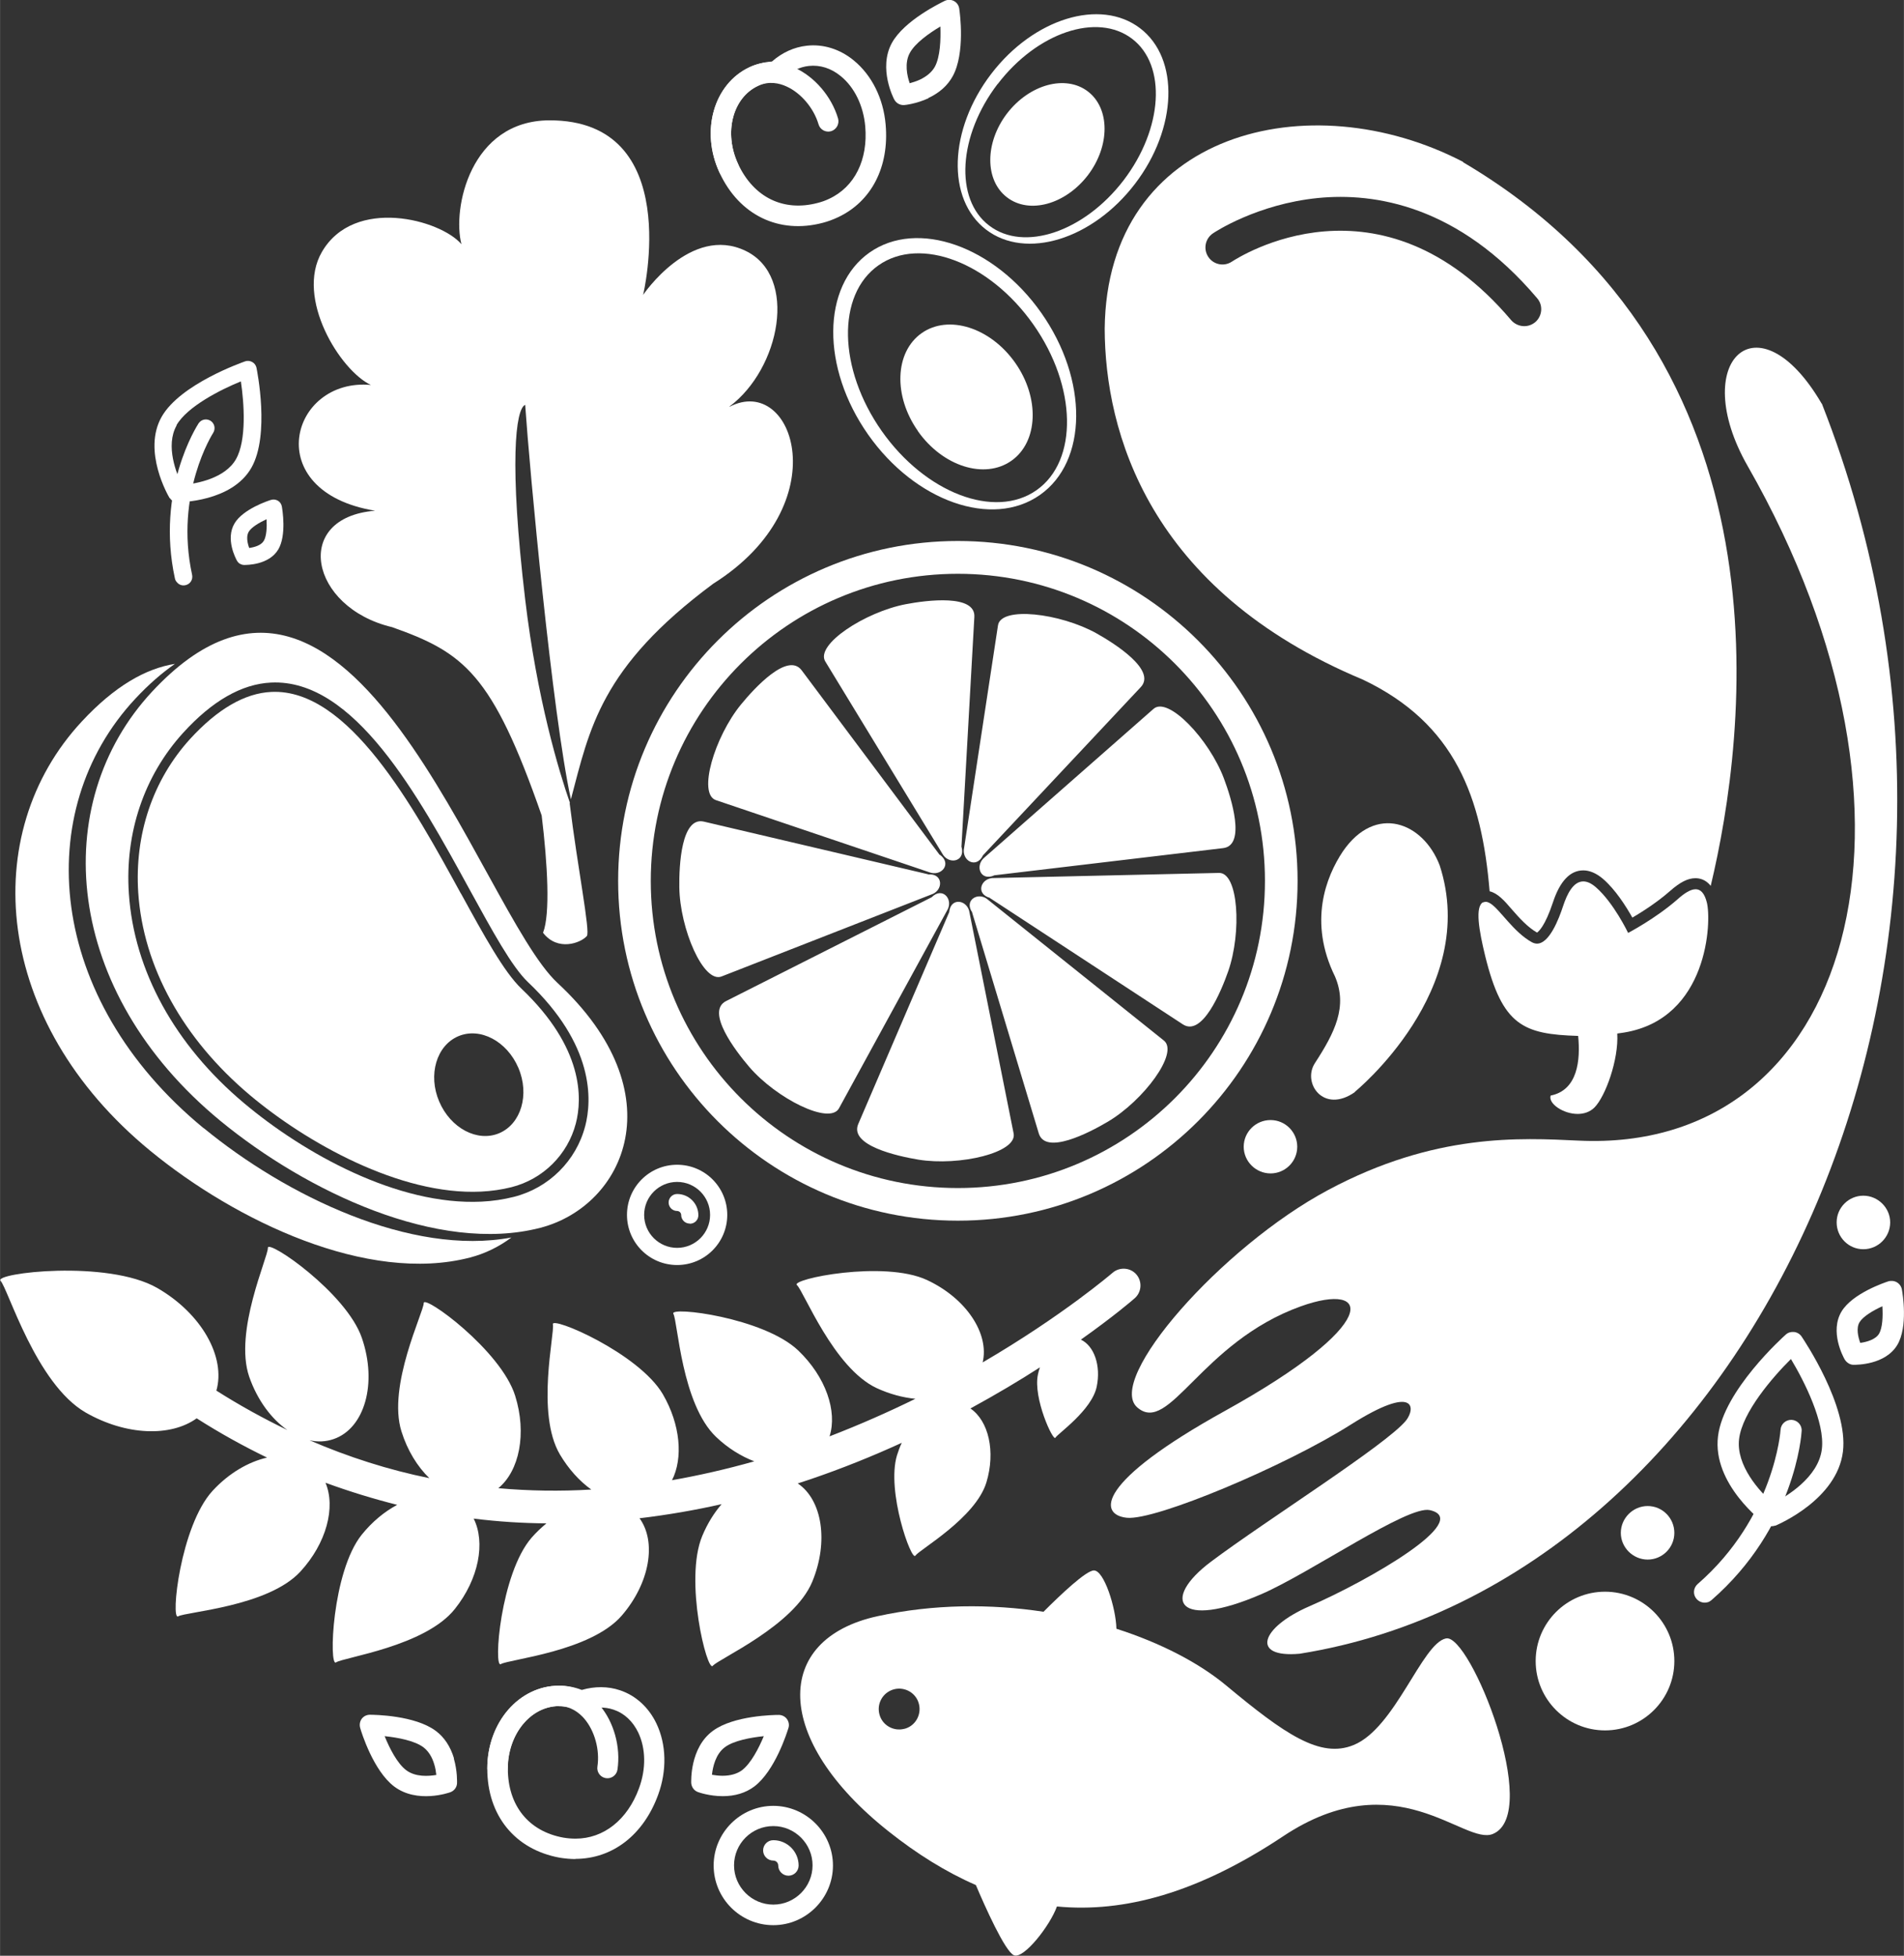 <?xml version="1.0" encoding="UTF-8"?>
<svg id="_레이어_1" data-name="레이어 1" xmlns="http://www.w3.org/2000/svg" width="39.52mm" height="40.59mm" viewBox="0 0 112.03 115.07">
  <rect x="0" y="0" width="112.03" height="115.07" fill="#333333" stroke="none"/>
  <defs>
    <style>
      .cls-1, .cls-2 {
        fill: #fff;
      }

      .cls-2 {
        fill-rule: evenodd;
      }
    </style>
  </defs>
  <path class="cls-2" d="M55.3,50.29c.74.53.08,1.32-.65,1.02l-12.52-4.23c-1.1-.36-.08-3.73,1.46-5.62.81-.99,2.76-3.11,3.58-2.02l8.12,10.86h0ZM56.36,31.83h0c-11.04,0-19.99,8.96-19.99,20s8.95,19.99,19.99,19.99,19.99-8.95,19.99-19.99-8.95-20-19.99-20h0ZM56.36,33.76h0c-9.98,0-18.07,8.09-18.07,18.07s8.09,18.07,18.07,18.07,18.07-8.09,18.07-18.07-8.09-18.07-18.07-18.07h0ZM54.61,51.45h0c.91-.08.91.97.16,1.19l-12.31,4.81c-1.07.43-2.46-2.81-2.49-5.25-.02-1.28.12-4.16,1.44-3.86l13.2,3.1h0ZM54.82,52.79h0c.64-.65,1.32.15.89.81l-6.34,11.6c-.54,1.02-3.69-.57-5.28-2.42-.83-.97-2.58-3.27-1.37-3.88l12.1-6.11h0ZM55.85,53.67h0c.08-.91,1.11-.73,1.2.05l2.59,12.96c.24,1.14-3.19,1.94-5.6,1.55-1.26-.21-4.08-.84-3.54-2.1l5.35-12.46h0ZM57.21,53.69h0c-.52-.74.38-1.27.95-.73l10.32,8.26c.91.72-1.2,3.54-3.3,4.78-1.1.65-3.67,1.98-4.06.68l-3.92-12.99h0ZM58.25,52.83h0c-.88-.24-.53-1.21.26-1.17l13.21-.3c1.15-.04,1.35,3.48.55,5.78-.42,1.2-1.53,3.87-2.67,3.13l-11.35-7.43h0ZM58.51,51.5h0c-.83.38-1.18-.59-.56-1.07l9.92-8.72c.86-.77,3.28,1.8,4.14,4.08.45,1.19,1.31,3.95-.04,4.11l-13.47,1.6h0ZM57.84,50.32h0c-.39.83-1.29.31-1.11-.45l1.99-13.07c.16-1.15,3.67-.72,5.79.46,1.11.62,3.55,2.18,2.61,3.17l-9.28,9.89h0ZM56.58,49.84h0c.23.88-.79,1.06-1.15.36l-6.87-11.28c-.61-.99,2.34-2.91,4.73-3.37,1.25-.24,4.12-.6,4.04.75l-.76,13.54h0Z"/>
  <path class="cls-2" d="M54.01,25.36c-1.46-2.07-1.36-4.65.22-5.76,1.58-1.11,4.04-.33,5.5,1.74,1.46,2.07,1.36,4.66-.22,5.77-1.58,1.11-4.04.33-5.5-1.74h0ZM51.88,25.36c-2.57-3.66-2.66-8.02-.19-9.75,2.46-1.73,6.54-.17,9.11,3.48,2.57,3.65,2.65,8.02.19,9.75-2.46,1.73-6.54.17-9.11-3.48h0ZM51.08,25.57c-2.77-3.94-2.73-8.73.08-10.71,2.81-1.98,7.34-.39,10.11,3.55,2.77,3.94,2.73,8.74-.08,10.71-2.81,1.98-7.34.39-10.11-3.55h0Z"/>
  <path class="cls-2" d="M59.25,6.68c1.32-1.72,3.45-2.3,4.76-1.3,1.31,1,1.31,3.21,0,4.93-1.32,1.72-3.45,2.31-4.76,1.3-1.31-1-1.31-3.21,0-4.93h0ZM58.7,4.95c2.32-3.04,5.86-4.23,7.91-2.67,2.05,1.56,1.82,5.29-.5,8.33-2.32,3.03-5.86,4.23-7.91,2.66-2.05-1.56-1.82-5.29.5-8.33h0ZM58.32,4.35c2.5-3.27,6.42-4.47,8.76-2.69s2.2,5.89-.3,9.16c-2.5,3.27-6.42,4.48-8.76,2.69-2.34-1.79-2.2-5.89.3-9.16h0Z"/>
  <path class="cls-1" d="M107.2,23.75c13.02,33.13-4.24,69.33-30.73,73.55-2.91.26-2.29-1.55.57-2.79,3.51-1.52,9.66-5.08,7.09-5.66-1.3-.29-7,3.68-9.9,4.94-4.96,2.15-5.96.33-2.97-1.91,3.24-2.43,10.32-6.88,11.47-8.3.57-.72.58-2.18-3.25.24-3.82,2.42-11.5,5.66-13.18,5.48-1.68-.18-1.81-2.09,5.78-6.29,9.26-5.13,8.65-7.65,4.46-6.15-5.89,2.12-7.73,7.59-9.62,5.95-1.89-1.63,4.93-9.43,11.22-12.79,6.29-3.37,11.32-3.07,14.75-2.91,15.99.76,21.85-18.87,9.95-39.68-3.54-6.19.6-10.1,4.35-3.68Z"/>
  <path class="cls-1" d="M79.72,64.24s7.38-6,4.99-13.33c-.97-2.53-3.77-3.63-5.7-.81-.98,1.47-2.04,4.13-.46,7.35.76,1.77-.01,3.3-1.18,5.1-.76,1.16.5,3.01,2.36,1.7Z"/>
  <path class="cls-1" d="M85.08,96.4c-1.41.29-2.98,5.27-5.43,6.27-1.97.81-4.06-.64-7.51-3.51-1.59-1.32-3.83-2.49-6.45-3.33-.03-1.23-.73-3.45-1.33-3.43-.46.01-1.93,1.4-2.96,2.43-3.1-.47-6.46-.46-9.76.26-6.2,1.35-6.16,7.27.64,12.66,1.66,1.32,3.37,2.39,5.14,3.16.52,1.23,1.72,3.92,2.24,4.13.58.24,2.13-1.75,2.53-2.87,3.94.38,8.29-.79,13.31-4.13,6.67-4.44,10.66.58,12.35-.14,2.89-1.22-1.35-11.79-2.76-11.5ZM53.2,101.72c-.64.16-1.3-.22-1.46-.87-.16-.64.22-1.29.87-1.46.64-.16,1.3.22,1.46.87.16.64-.22,1.3-.86,1.46Z"/>
  <path class="cls-2" d="M98.52,97.73c0,2.25-1.83,4.08-4.08,4.08s-4.08-1.83-4.08-4.08,1.83-4.08,4.08-4.08,4.08,1.83,4.08,4.08Z"/>
  <path class="cls-2" d="M98.52,90.19c0,.87-.71,1.57-1.57,1.57s-1.58-.71-1.58-1.57.71-1.58,1.58-1.58,1.57.71,1.57,1.58Z"/>
  <path class="cls-2" d="M111.22,71.92c0,.87-.71,1.58-1.58,1.58s-1.57-.71-1.57-1.58.71-1.57,1.57-1.57,1.58.71,1.58,1.57Z"/>
  <path class="cls-2" d="M76.33,67.47c0,.87-.71,1.57-1.57,1.57s-1.58-.7-1.58-1.57.71-1.57,1.58-1.57,1.57.71,1.57,1.57Z"/>
  <path class="cls-1" d="M42.52,105.68c-.78,0-1.43-.23-1.45-.24-.23-.08-.38-.29-.4-.53,0-.08-.09-2.07,1.27-3.07,1.23-.91,3.61-.94,3.88-.94.19,0,.37.09.48.24.11.15.15.35.09.53-.08.26-.79,2.53-2.02,3.45-.5.37-1.12.56-1.85.56ZM41.88,104.42c.18.03.4.06.63.06.46,0,.85-.11,1.14-.32.53-.4.99-1.29,1.29-2.01-.77.08-1.77.26-2.29.65-.54.4-.71,1.15-.76,1.62Z"/>
  <path class="cls-1" d="M26.7,103.46c.22.75.19,1.43.19,1.46-.01.24-.17.45-.4.53-.08.03-1.95.68-3.3-.34-1.22-.92-1.93-3.19-2-3.45-.05-.18-.02-.38.09-.53.11-.15.29-.24.48-.24.27,0,2.65.03,3.88.95.5.37.86.92,1.07,1.61ZM25.67,104.43c-.02-.18-.05-.4-.12-.62-.13-.45-.35-.78-.63-1-.53-.4-1.52-.58-2.29-.66.29.72.75,1.62,1.28,2.01.54.4,1.3.35,1.77.27Z"/>
  <path class="cls-1" d="M108.78,80.22c-.1-.06-.18-.14-.24-.24-.09-.16-.89-1.64-.18-2.82.65-1.07,2.54-1.7,2.75-1.77.17-.05.36-.03.51.06.15.09.26.25.29.42.04.22.37,2.19-.27,3.26-.71,1.18-2.39,1.17-2.58,1.17-.1,0-.2-.03-.28-.08ZM110.77,76.85c-.55.25-1.14.6-1.35.94-.21.34-.09.87.04,1.22.38-.05.9-.2,1.1-.53.21-.35.24-1.03.2-1.63Z"/>
  <path class="cls-1" d="M14.13,33.18c-.08-.04-.14-.11-.19-.19-.07-.13-.69-1.28-.14-2.2.5-.84,1.98-1.33,2.15-1.38.13-.04.28-.02.4.05.12.07.2.19.23.33.03.17.29,1.7-.21,2.54-.55.92-1.86.91-2.01.91-.08,0-.15-.02-.22-.06ZM15.68,30.55c-.43.2-.89.47-1.05.74-.16.27-.07.68.03.95.3-.04.7-.15.86-.42.16-.27.19-.8.16-1.27Z"/>
  <g>
    <path class="cls-1" d="M104.45,89.76c-.19.07-.41.04-.58-.09-.13-.1-3.13-2.35-2.78-5.17.33-2.69,3.84-5.85,3.99-5.98.13-.12.31-.17.49-.15.18.02.34.12.44.27.11.17,2.76,4.08,2.43,6.77-.35,2.82-3.81,4.28-3.96,4.35-.01,0-.02,0-.03.01ZM105.38,79.96c-1.1,1.09-2.86,3.14-3.05,4.7-.19,1.55,1.19,3.09,2,3.79.77-.39,2.67-1.52,2.87-3.19.19-1.56-1.02-3.97-1.82-5.3Z"/>
    <path class="cls-1" d="M100.51,94.26c-.23.08-.5.02-.68-.18-.23-.26-.2-.65.06-.88,4.52-3.93,4.88-9.03,4.88-9.08.02-.34.32-.6.66-.58.34.02.61.32.58.66-.01.23-.4,5.68-5.31,9.95-.06.05-.13.09-.2.12Z"/>
  </g>
  <g>
    <path class="cls-1" d="M9.98,29.31c-.07-.11-1.62-2.77-.47-4.79,1.1-1.93,4.75-3.2,4.91-3.26.14-.05.29-.03.42.04.13.07.22.2.25.34.03.16.8,3.95-.3,5.88-1.15,2.02-4.23,2.03-4.36,2.03-.17,0-.33-.09-.42-.22,0,0-.01-.02-.02-.02ZM10.39,25.03c-.68,1.2,0,2.87.32,3.5.88-.06,2.54-.4,3.17-1.51.64-1.12.48-3.32.29-4.58-1.18.48-3.15,1.47-3.79,2.58Z"/>
    <path class="cls-1" d="M10.38,34.22c.11.17.32.26.53.21.28-.06.45-.33.39-.61-1.04-4.79,1.22-8.32,1.24-8.35.15-.24.09-.55-.15-.71-.24-.15-.55-.09-.71.15-.1.16-2.52,3.92-1.39,9.13.01.06.04.12.08.18Z"/>
  </g>
  <g>
    <path class="cls-1" d="M29.27,104.66c-.33,0-.6-.27-.6-.6,0-2.69,1.89-4.88,4.22-4.88.92,0,1.75.4,2.39,1.15.84.98,1.25,2.46,1.05,3.79-.05.33-.36.55-.68.5-.33-.05-.55-.36-.5-.68.15-.98-.16-2.11-.78-2.83-.29-.33-.78-.73-1.48-.73-1.67,0-3.02,1.65-3.02,3.68,0,.33-.27.6-.6.6Z"/>
    <path class="cls-1" d="M33.86,109.38h0c-.3,0-.62-.03-.93-.08-2.63-.48-4.26-2.48-4.26-5.24s1.89-4.88,4.22-4.88c.46,0,.91.08,1.34.25.76-.22,1.54-.22,2.25.02.93.31,1.69,1.01,2.14,1.95.59,1.23.63,2.77.1,4.21-.86,2.35-2.68,3.76-4.87,3.76ZM32.9,100.38c-1.67,0-3.02,1.65-3.02,3.68,0,2.17,1.22,3.69,3.27,4.06.24.04.48.06.71.06h0c1.66,0,3.06-1.11,3.74-2.97.42-1.14.4-2.34-.05-3.28-.32-.66-.82-1.13-1.45-1.34-.53-.18-1.11-.16-1.69.05-.15.05-.31.05-.45-.02-.34-.16-.7-.23-1.06-.23Z"/>
  </g>
  <path class="cls-1" d="M54.63,5.78c-.71.33-1.39.4-1.42.4-.24.02-.47-.1-.59-.32-.04-.07-.95-1.83-.15-3.32.73-1.34,2.88-2.37,3.12-2.49.17-.08.37-.08.54.01.17.09.28.25.31.44.04.26.36,2.62-.38,3.98-.3.55-.78.98-1.44,1.29ZM53.52,4.9c.17-.05.38-.11.6-.21.42-.2.72-.46.89-.77.31-.58.35-1.59.32-2.36-.67.4-1.49.98-1.8,1.56-.32.59-.16,1.34,0,1.79Z"/>
  <g>
    <path class="cls-1" d="M43.14,10.45c-.3.14-.66.01-.8-.29-1.14-2.44-.35-5.22,1.76-6.21.83-.39,1.75-.38,2.65.03,1.18.53,2.18,1.7,2.56,2.99.09.32-.09.65-.41.75-.32.09-.65-.09-.74-.41-.28-.95-1.04-1.85-1.9-2.23-.4-.18-1.01-.33-1.65-.03-1.51.7-2.04,2.77-1.18,4.61.14.3.01.66-.29.8Z"/>
    <path class="cls-1" d="M49.29,12.79h0c-.28.13-.57.24-.88.32-2.58.68-4.91-.45-6.07-2.94-1.14-2.44-.35-5.22,1.76-6.21.41-.19.86-.31,1.32-.34.6-.53,1.31-.85,2.05-.93.97-.11,1.96.2,2.77.87,1.06.87,1.74,2.24,1.87,3.77.22,2.5-.84,4.54-2.82,5.46ZM44.61,5.04c-1.51.7-2.04,2.77-1.18,4.61.92,1.97,2.67,2.82,4.68,2.29.24-.06.46-.14.67-.24h0c1.51-.7,2.3-2.3,2.13-4.27-.11-1.21-.63-2.29-1.44-2.95-.57-.47-1.22-.67-1.88-.6-.55.06-1.08.32-1.52.76-.11.11-.26.17-.42.17-.37,0-.73.08-1.06.24Z"/>
  </g>
  <g>
    <path class="cls-1" d="M45.5,113.27c-1.94,0-3.51-1.58-3.51-3.51s1.58-3.51,3.51-3.51,3.51,1.58,3.51,3.51-1.58,3.51-3.51,3.51ZM45.5,107.44c-1.28,0-2.31,1.04-2.31,2.31s1.04,2.31,2.31,2.31,2.31-1.04,2.31-2.31-1.04-2.31-2.31-2.31Z"/>
    <path class="cls-1" d="M46.39,110.36c-.33,0-.6-.27-.6-.6,0-.16-.13-.29-.29-.29-.33,0-.6-.27-.6-.6s.27-.6.6-.6c.82,0,1.49.67,1.49,1.49,0,.33-.27.6-.6.6Z"/>
  </g>
  <g>
    <path class="cls-1" d="M39.84,74.43c-1.63,0-2.95-1.32-2.95-2.95s1.32-2.95,2.95-2.95,2.95,1.32,2.95,2.95-1.32,2.95-2.95,2.95ZM39.84,69.54c-1.07,0-1.94.87-1.94,1.94s.87,1.94,1.94,1.94,1.94-.87,1.94-1.94-.87-1.94-1.94-1.94Z"/>
    <path class="cls-1" d="M40.58,71.99c-.28,0-.5-.23-.5-.5,0-.13-.11-.24-.24-.24-.28,0-.5-.23-.5-.5s.22-.5.5-.5c.69,0,1.25.56,1.25,1.25,0,.28-.22.5-.5.5Z"/>
  </g>
  <path class="cls-2" d="M66.87,74.99c-.36-.42-1-.46-1.41-.1-.05.04-2.92,2.51-7.64,5.27.4-1.69-.96-3.77-3.28-4.85-2.54-1.18-8.05-.05-7.65.3.4.35,2.15,4.87,4.69,6.06.76.35,1.54.56,2.28.63-1.57.77-3.26,1.52-5.05,2.21.47-1.47-.22-3.5-1.84-5.05-2.03-1.94-7.61-2.62-7.35-2.16.26.46.48,5.3,2.51,7.24.69.66,1.47,1.14,2.25,1.44-1.63.46-3.25.83-4.84,1.11.66-1.3.5-3.27-.54-5.06-1.42-2.42-6.59-4.62-6.47-4.11.12.52-1.01,5.23.41,7.65.51.86,1.15,1.57,1.85,2.07-1.85.11-3.67.08-5.47-.08,1.23-1.01,1.69-3.21.99-5.44-.84-2.68-5.39-5.98-5.38-5.45,0,.53-2.15,4.87-1.31,7.55.35,1.12.94,2.07,1.64,2.75-2.41-.49-4.76-1.24-7.05-2.23.48.11.96.09,1.42-.07,1.83-.63,2.58-3.29,1.66-5.95-.91-2.66-5.55-5.83-5.53-5.3.02.53-2.01,4.92-1.1,7.58.48,1.38,1.31,2.49,2.25,3.14-1.41-.68-2.81-1.45-4.18-2.32.56-1.97-.86-4.53-3.48-6.04-2.93-1.68-9.65-.88-9.22-.42.44.46,2.08,6.06,5.01,7.75,2.38,1.36,5,1.44,6.53.34,1.38.88,2.76,1.64,4.14,2.31-1.09.25-2.24.91-3.2,1.95-1.9,2.06-2.49,7.66-2.03,7.39.46-.27,5.29-.57,7.19-2.63,1.54-1.67,2.09-3.79,1.48-5.23,1.42.52,2.83.95,4.22,1.3-.75.4-1.47.99-2.09,1.76-1.75,2.19-1.94,7.81-1.51,7.51.44-.3,5.24-.94,6.99-3.14,1.42-1.78,1.81-3.92,1.11-5.32,1.45.18,2.88.27,4.28.28-.3.25-.6.53-.87.84-1.84,2.12-2.26,7.73-1.81,7.44.45-.28,5.27-.73,7.11-2.85,1.66-1.92,2.06-4.34,1.05-5.73,1.67-.2,3.28-.48,4.83-.83-.45.52-.84,1.15-1.14,1.87-1.08,2.59.29,8.05.62,7.64.34-.41,4.77-2.35,5.85-4.94.98-2.36.59-4.82-.85-5.79.25-.08.49-.16.73-.24,1.91-.65,3.71-1.38,5.39-2.15-.11.23-.2.48-.28.73-.64,2.11.85,6.26,1.08,5.91.23-.35,3.54-2.21,4.18-4.31.55-1.82.13-3.62-.94-4.35,1.52-.83,2.9-1.65,4.09-2.42-.05.14-.09.28-.12.43-.29,1.38.9,3.95,1.03,3.71.13-.23,2.14-1.61,2.43-3,.26-1.24-.15-2.4-.93-2.77,1.92-1.36,3.04-2.32,3.16-2.43.42-.36.46-1,.1-1.41Z"/>
  <g>
    <path class="cls-1" d="M87.27,53.08c-.49.26-.25,1.65.12,3.17,1.01,4.1,2.24,4.6,5.47,4.7.14,1.42-.02,3.19-1.62,3.51-.15.47.74,1.08,1.59,1.08.36,0,.72-.11.99-.38.65-.66,1.43-2.82,1.34-4.35.14-.02.27-.04.41-.06,4.95-.82,5.15-6.56,4.86-7.66h0c-.14-.55-.37-.77-.66-.77s-.66.23-1.07.6c-1.29,1.13-2.9,1.97-2.9,1.97,0,0-.85-1.78-1.9-2.69-.28-.24-.52-.34-.74-.34-.6,0-.96.77-1.18,1.43-.26.8-.82,2.23-1.54,2.23-.1,0-.2-.03-.3-.08-1.1-.61-1.87-1.92-2.44-2.28-.1-.06-.19-.1-.28-.1-.05,0-.1.01-.15.04Z"/>
    <path class="cls-1" d="M86.1,9.53c-9.04-4.71-20.99-1.79-21.1,9.82.02,6,2.53,15.35,15.2,20.64,5.43,2.59,6.99,6.93,7.45,12.45.47.11.86.54,1.32,1.08.42.48.91,1.03,1.47,1.35.09-.06.47-.37.94-1.79.41-1.24,1.01-1.87,1.78-1.87.38,0,.77.17,1.15.49.75.64,1.38,1.65,1.74,2.29.56-.33,1.46-.9,2.22-1.57.59-.52,1.05-.75,1.49-.75.24,0,.6.07.9.45,2.08-8.7,5.1-30.98-14.58-42.58ZM90.34,18.95c-.19.16-.42.24-.65.24-.28,0-.57-.12-.77-.35-7.71-9.11-16.07-3.68-16.43-3.45-.46.31-1.08.19-1.39-.27-.31-.46-.19-1.08.27-1.39.1-.07,2.59-1.72,6.18-2.08,3.33-.33,8.27.43,12.9,5.9.36.42.3,1.05-.12,1.41Z"/>
  </g>
  <g>
    <path class="cls-1" d="M11.98,66.38c-9.27-7.62-10.16-18.68-4.03-25.26.8-.86,1.58-1.53,2.34-2.06-1.71.27-3.54,1.3-5.48,3.39-6.13,6.59-5.24,17.65,4.03,25.26,5.03,4.13,12.79,7.84,18.81,6.28.89-.23,1.72-.64,2.44-1.18-5.91,1.11-13.27-2.46-18.11-6.44Z"/>
    <path class="cls-1" d="M32.8,57.83c-4.6-4.27-12.14-29.72-23.85-17.14-6.13,6.59-5.24,17.65,4.03,25.27,5.03,4.13,12.79,7.84,18.81,6.28,4.97-1.29,8.01-7.91,1.01-14.41ZM34.43,66.26c-.53,2.04-2.14,3.64-4.2,4.16-.6.15-1.24.25-1.9.28h0c-4.94.24-10.46-2.84-13.98-5.8-4.07-3.42-6.47-7.8-6.77-12.33-.24-3.57.9-6.93,3.19-9.45,1.71-1.88,3.45-2.88,5.18-2.96,4.89-.23,8.65,6.64,11.67,12.16,1.34,2.44,2.49,4.56,3.45,5.47,3.89,3.69,3.77,6.9,3.36,8.48Z"/>
    <path class="cls-1" d="M27.12,52.58c-2.79-5.1-6.61-12.08-11.15-11.87-1.57.07-3.18,1.01-4.79,2.77-2.19,2.41-3.27,5.61-3.05,9.03.29,4.37,2.63,8.61,6.58,11.93,3.28,2.76,8.81,5.9,13.59,5.67h0c.62-.03,1.23-.12,1.79-.26,1.86-.47,3.31-1.91,3.79-3.75.38-1.46.47-4.44-3.2-7.93-1.02-.97-2.2-3.12-3.56-5.6ZM29.38,66.67c-1.29.55-2.87-.29-3.54-1.86-.67-1.57-.16-3.29,1.12-3.84,1.29-.55,2.87.29,3.54,1.86.67,1.57.16,3.29-1.12,3.84Z"/>
  </g>
  <path class="cls-1" d="M42.92,23.92c2.98-2.22,4.06-7.66.95-9.16-3.23-1.56-6.03,2.59-6.03,2.59,0,0,2.47-10.29-5.52-10.27-4.65.02-5.72,5.2-5.17,7.29-1.23-1.45-6.31-2.82-8.21.45-1.58,2.72,1.08,6.99,2.88,7.83-4.76-.44-6.58,6.28.25,7.4-4.9.39-3.86,5.7,1,6.85,4.23,1.5,5.89,2.73,8.8,11.08.35,2.87.51,5.82.08,6.9.86,1.12,2.23.6,2.58.19.21-.24-.55-4.05-1.01-7.79,0-.02,0-.03.01-.05-.64-1.84-1.93-6.08-2.63-11.96-.95-8.02-.57-11.22,0-11.45.26,3.82,1.59,18.15,2.69,23.21,1.1-4.14,1.73-7.76,8.38-12.69,7.36-4.63,4.75-12.37.96-10.41Z"/>
</svg>